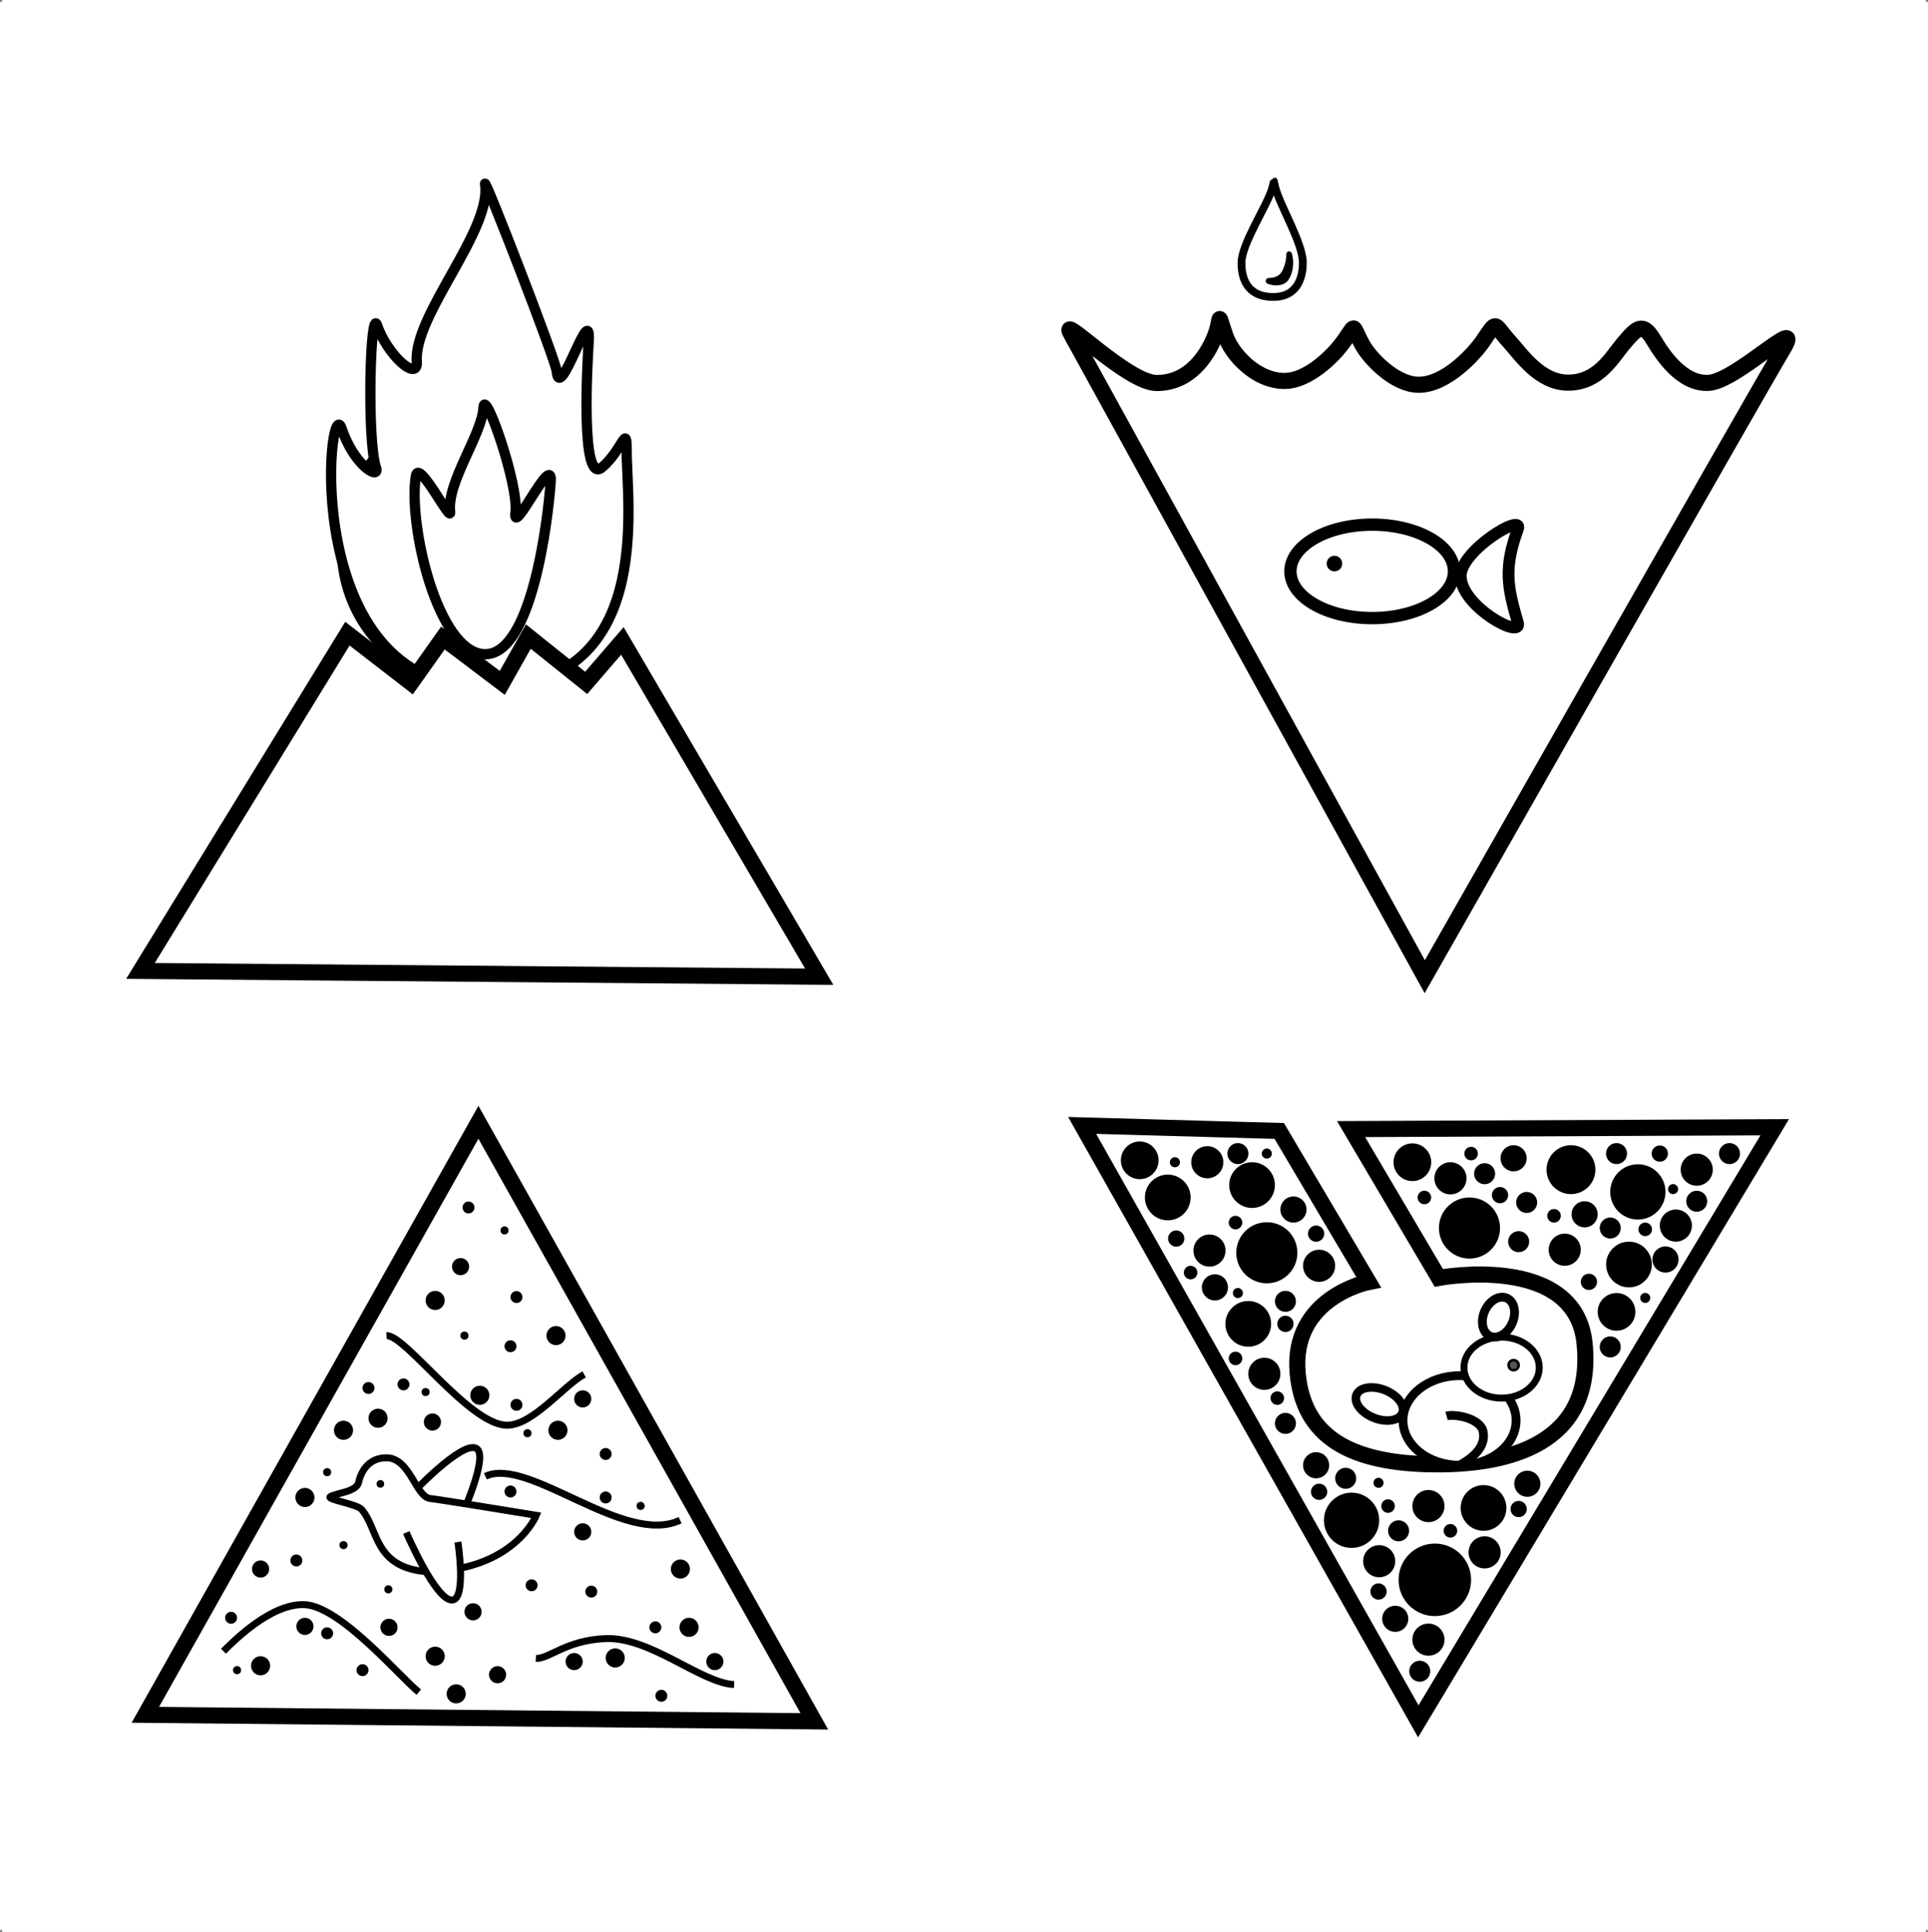 <svg xmlns="http://www.w3.org/2000/svg" viewBox="0 0 1509.96 1512.93"><rect x="0" y="0" width="1509.96" height="1512.93" fill="#808080" stroke="none"/><defs><style>.cls-1,.cls-10,.cls-11,.cls-15,.cls-17,.cls-2,.cls-4,.cls-5,.cls-6,.cls-8,.cls-9{fill:#fff;}.cls-10,.cls-11,.cls-12,.cls-13,.cls-14,.cls-15,.cls-16,.cls-17,.cls-2,.cls-3,.cls-4,.cls-5,.cls-6,.cls-7,.cls-8,.cls-9{stroke:#000;stroke-miterlimit:10;}.cls-2{stroke-width:6.1px;}.cls-12,.cls-14,.cls-16,.cls-3,.cls-7{fill:none;}.cls-3{stroke-width:4.25px;}.cls-4,.cls-7{stroke-width:12.62px;}.cls-5{stroke-width:9.65px;}.cls-6{stroke-width:9.25px;}.cls-12,.cls-8{stroke-width:6.89px;}.cls-9{stroke-width:6.69px;}.cls-10{stroke-width:5.41px;}.cls-11{stroke-width:6.89px;}.cls-13{fill:#565657;stroke-width:2.03px;}.cls-14{stroke-width:7.59px;}.cls-15{stroke-width:8.04px;}.cls-16,.cls-17{stroke-width:5.45px;}</style></defs><g id="Layer_2" data-name="Layer 2"><g id="Layer_1-2" data-name="Layer 1"><rect class="cls-1" x="1.69" width="1506.58" height="1512.93"/><rect class="cls-1" y="1.56" width="1509.96" height="1509.81"/><path class="cls-2" d="M997.21,232.55c-22.07,0-24.91-16.74-24.91-26.58,0-15.29,20.08-44.48,24.16-58.93,1.92-6.8.5-6.85,2.38.06,4,14.68,21.53,43.54,21.53,58.66C1020.37,214.59,1017.8,232.55,997.21,232.55Z"/><path class="cls-3" d="M994,219.8c-3.68,0,9.13,4.46,13.26-1.73,6.06-9.07,2-22,2.21-18.49.2,4.16-1.68,11.63-4.64,15.53C1001.61,219.33,996,219.8,994,219.8Z"/><path class="cls-4" d="M1115.82,764.87s-221-401.44-277.42-504.12c-8.56-15.6,44.66,39.19,67.5,39.19,25.66,0,39.34-21.09,45.44-36.25s1.16-21.28,8.52-.36c5,14.21,23.72,35,46.17,35,18.41,0,37.61-19.53,44.1-28,13.33-17.31,7.19-17.67,17-.07,5.79,10.41,24.91,30.48,43.08,31.05,22.4.71,45.17-25.35,51-33.88,12-17.48,7.77-14.24,20.92.13,9.12,10,23.6,32.09,46,32.09,23.88,0,34.46-20.1,43-30.2,11.15-13.19,15.32-17.49,23.91-3.24,6.48,10.73,21.79,34.91,43.27,33.6,22-1.34,76-55.91,57.95-26.13C1376.47,306.6,1115.82,764.87,1115.82,764.87Z"/><ellipse class="cls-5" cx="1074.68" cy="447.45" rx="64.05" ry="36.6"/><path class="cls-6" d="M1144,451c0,23.94,48.83,50.46,44.74,36.6-8.34-28.24-11-43.09,0-73.2C1193.72,400.83,1144,431.1,1144,451Z"/><circle cx="1045.1" cy="441.35" r="6.1"/><circle class="cls-1" cx="996.34" cy="393.25" r="17.77"/><circle class="cls-1" cx="978.56" cy="344.44" r="11.35"/><circle class="cls-1" cx="950" cy="310.46" r="7.19"/><circle cx="992.14" cy="903.4" r="3.94"/><circle cx="1079.63" cy="1161.21" r="3.94"/><circle cx="1310.31" cy="931.21" r="3.94"/><circle cx="1288.49" cy="1016.43" r="3.94"/><circle cx="969.49" cy="1012.59" r="3.94"/><circle cx="920.16" cy="910.17" r="3.94"/><circle cx="1150.86" cy="961.69" r="23.93"/><circle cx="1282.73" cy="933.41" r="21.64"/><circle cx="1266.02" cy="1027.35" r="14.76"/><circle cx="1106.14" cy="910.17" r="14.76"/><circle cx="892.6" cy="908.67" r="14.76"/><circle cx="1058.51" cy="1190.56" r="21.64"/><circle cx="1275.76" cy="990.26" r="17.9"/><circle cx="980.58" cy="928.07" r="17.9"/><circle cx="1162.71" cy="1215.68" r="12.58"/><circle cx="945.53" cy="910.17" r="12.58"/><circle cx="1135.94" cy="922.76" r="12.58"/><circle cx="1118.72" cy="1284.03" r="12.58"/><circle cx="1080.15" cy="1222.61" r="12.58"/><circle cx="1189.38" cy="972.36" r="8.24"/><circle cx="1006.72" cy="1114.68" r="8.24"/><circle cx="1111.91" cy="1308.77" r="8.24"/><circle cx="1195.65" cy="941.66" r="8.24"/><circle cx="1266.02" cy="903.4" r="8.24"/><circle cx="1006.72" cy="1019.11" r="8.24"/><circle cx="1354.5" cy="903.4" r="8.24"/><circle cx="1053.92" cy="1157.69" r="8.24"/><circle cx="1261.09" cy="961.69" r="8.24"/><circle cx="1162.71" cy="919.15" r="8.24"/><circle cx="1095.33" cy="1198.8" r="8.24"/><circle cx="1328.84" cy="940.72" r="8.24"/><circle cx="969.49" cy="903.4" r="8.24"/><circle cx="1261.09" cy="1054.78" r="8.24"/><circle cx="1244.4" cy="1003.83" r="6.37"/><circle cx="1006.72" cy="1036.74" r="6.37"/><circle cx="1030.74" cy="966.08" r="6.37"/><circle cx="921.18" cy="969.94" r="6.37"/><circle cx="1299.9" cy="903.4" r="6.37"/><circle cx="1189.38" cy="1181.76" r="6.37"/><circle cx="1174.78" cy="935.95" r="6.37"/><circle cx="1079.63" cy="1246.34" r="6.37"/><circle cx="1033.09" cy="1168.25" r="6.37"/><circle cx="967.62" cy="957.43" r="5.31"/><circle cx="1000.35" cy="1094.89" r="5.31"/><circle cx="932.47" cy="996.57" r="5.31"/><circle cx="1135.94" cy="1198.8" r="5.31"/><circle cx="967.62" cy="1063.8" r="5.31"/><circle cx="1217.07" cy="952.12" r="5.31"/><circle cx="1288.49" cy="962.73" r="5.31"/><circle cx="1115.54" cy="937.76" r="5.31"/><circle cx="1087.08" cy="1179.44" r="5.31"/><circle cx="1152.13" cy="903.4" r="5.31"/><circle cx="1312.48" cy="959.78" r="12.58"/><circle cx="947.23" cy="979.34" r="12.58"/><circle cx="1196.17" cy="1161.96" r="10.23"/><circle cx="1241.03" cy="950.95" r="10.23"/><circle cx="1185.42" cy="907.07" r="10.23"/><circle cx="1013" cy="947.2" r="10.23"/><circle cx="1092.73" cy="1267.7" r="10.23"/><circle cx="1304.37" cy="986.34" r="10.23"/><circle cx="1030.74" cy="1147.46" r="10.23"/><circle cx="951.49" cy="1008.17" r="10.23"/><circle cx="990.19" cy="1075.84" r="12.58"/><circle cx="1033.09" cy="991.25" r="12.58"/><circle cx="1225.44" cy="978.67" r="12.58"/><circle cx="1118.72" cy="1179.44" r="12.58"/><circle cx="1328.84" cy="915.99" r="12.58"/><circle cx="977.61" cy="1036.74" r="17.9"/><circle cx="1161.87" cy="1180.9" r="17.9"/><circle cx="914.57" cy="937.76" r="17.9"/><circle cx="1230.34" cy="915.99" r="19.14"/><circle cx="992.14" cy="981.06" r="23.93"/><circle cx="1123.73" cy="1237.19" r="28.4"/><path class="cls-7" d="M1001.88,885.68l-154.36-4.33L1110.79,1348l279.13-465.23-331.78,1.45,68.72,116.51s107.2-20.2,114.17,51.6c7.75,79.79-61.6,94.43-115.09,94.43-69.94,0-105.24-22.58-109.64-71.41-5.35-59.38,55.54-71.4,55.54-71.4Z"/><ellipse class="cls-8" cx="1143.08" cy="1112.39" rx="44.27" ry="35.08"/><ellipse class="cls-9" cx="1080.32" cy="1099.41" rx="11.69" ry="19.32" transform="translate(-337.77 1703.43) rotate(-68.57)"/><ellipse class="cls-10" cx="1176.02" cy="1071" rx="29.49" ry="23.89"/><ellipse class="cls-11" cx="1173.55" cy="1031.47" rx="16.27" ry="11.76" transform="translate(-241.59 1693.67) rotate(-66.39)"/><path class="cls-12" d="M1132.92,1108.89c6.27-1.81,26.71,1.63,28.66,12.4,2.09,11.62-7.36,19.92-18.5,26.17"/><circle class="cls-13" cx="1185.42" cy="1069.08" r="3.96"/><circle class="cls-14" cx="376.84" cy="429.21" r="109.34"/><path class="cls-15" d="M436,290.73c2.39,26.26,27.5-59.27,25-22.11-1.05,15.79-6.43,111.69,10.43,97.43,16.35-13.84,19.36-35.21,19.36-13.17,0,43.28,22.42,185.67-111.38,185.67C233,538.55,257,304.16,267.5,335.39c10.08,30.09,30.32,40.66,27,30.93-7.32-21.62-4.58-127.68.91-111.46,7.81,23.07,32.12,44.86,31,28.24-2.51-36.53,59.05-102.8,53.45-139C378.7,136.54,435.27,282.27,436,290.73Z"/><path class="cls-15" d="M380.12,512.33c-37.53.15-60.9-103-54.33-139.94,2.31-13,27.88,38.14,26.74,28.44-2.75-23.32,25-60.44,26.16-81.91.85-15.76,27.69,60.88,25,82.2s29.32-48.18,27.59-23.89C429.07,408.78,416.23,512.18,380.12,512.33Z"/><polygon class="cls-4" points="110 760.34 272.08 496.25 321.95 534.79 346.88 499.65 393.35 534.79 413.76 498.52 459.09 534.79 487.43 501.92 641.58 764.87 110 760.34"/><path class="cls-16" d="M302.72,1046c14.46-1.1,65,70.12,94.4,70.12,20.26,0,44.48-31.22,60.39-39.8"/><path class="cls-16" d="M380.12,1156.15c33.61-16,108.88,55.09,152.52,34.34"/><path class="cls-16" d="M175,1293.09c9.05-9,37.51-37.33,63.26-36.48,28.21.93,74.81,56.64,89.74,68.51"/><path class="cls-16" d="M419.65,1298.7c10.26.65,23.89-14.46,55-15.5,35.07-1.17,74.5,34.85,100.29,36"/><circle cx="340.81" cy="1297" r="7.49"/><circle cx="340.81" cy="1018.39" r="7.49"/><circle cx="204.09" cy="1304.48" r="7.49"/><circle cx="539.65" cy="1274.39" r="7.49"/><circle cx="238.81" cy="1273.63" r="6.72"/><circle cx="338.67" cy="1113.63" r="6.72"/><circle cx="204.09" cy="1228.74" r="6.72"/><circle cx="360.7" cy="991.92" r="6.72"/><circle cx="304.64" cy="1274.39" r="6.72"/><circle cx="413.09" cy="1122.38" r="3.16"/><circle cx="333.32" cy="1090.13" r="3.16"/><circle cx="256.21" cy="1152.88" r="3.16"/><circle cx="304.14" cy="1244.63" r="3.16"/><circle cx="185.66" cy="1307.92" r="3.16"/><circle cx="269.03" cy="1210.02" r="3.16"/><circle cx="501.72" cy="1179.32" r="3.16"/><circle cx="363.75" cy="1045.94" r="3.16"/><circle cx="395.13" cy="963.57" r="3.16"/><circle cx="370.47" cy="1262.23" r="6.72"/><circle cx="456.38" cy="1095.49" r="6.72"/><circle cx="389.69" cy="1311.5" r="6.72"/><circle cx="559.86" cy="1301.2" r="6.72"/><circle cx="449.66" cy="1301.2" r="6.72"/><circle cx="456.38" cy="1199.62" r="6.72"/><circle cx="315.98" cy="1084.14" r="4.68"/><circle cx="288.59" cy="1086.98" r="4.68"/><circle cx="474.33" cy="1138.64" r="4.68"/><circle cx="416.34" cy="1241.47" r="4.68"/><circle cx="283.91" cy="1307.92" r="4.68"/><circle cx="180.98" cy="1266.91" r="4.68"/><circle cx="474.33" cy="1172.7" r="4.68"/><circle cx="463.1" cy="1246.43" r="4.68"/><circle cx="366.91" cy="945.61" r="4.68"/><circle cx="399.8" cy="1054.27" r="4.68"/><circle cx="404.48" cy="1015.75" r="4.68"/><circle cx="399.8" cy="1168.03" r="4.68"/><circle cx="513.28" cy="1274.39" r="4.68"/><circle cx="256.21" cy="1279.07" r="4.68"/><circle cx="232.09" cy="1222.02" r="4.68"/><circle cx="517.96" cy="1328" r="4.68"/><circle cx="404.48" cy="1100.16" r="4.68"/><circle cx="436.97" cy="1120.08" r="7.49"/><circle cx="375.79" cy="1092.68" r="7.49"/><circle cx="532.87" cy="1228.74" r="7.49"/><circle cx="435.45" cy="1045.94" r="7.49"/><circle cx="481.82" cy="1298.35" r="7.49"/><circle cx="296.07" cy="1110.64" r="7.49"/><circle cx="269.03" cy="1120.08" r="7.49"/><circle cx="238.81" cy="1172.7" r="7.49"/><circle cx="357.26" cy="1326.48" r="7.49"/><polygon class="cls-7" points="113.82 1342.9 374.69 878.89 637.75 1348.02 113.82 1342.9"/><path class="cls-17" d="M320.86,1171.55s41.07-44,52.32-37.22c10.14,6.06-13.18,56.14-13.18,56.14Z"/><path class="cls-17" d="M258.78,1172c4.73-2.77,20.54-3.73,22.09-11.16,1.5-7.13,7-19.21,21.69-19.21,18.85,0,22.95,31.16,34.71,31.92,4.16.26,82.79,13.12,82.79,13.12s-17.71,44.05-87.33,44.05c-39.9-4.16-36.09-32.71-49.41-48.55C279.62,1177.72,254.86,1174.25,258.78,1172Z"/><path class="cls-17" d="M318.21,1200.14s23.28,54.29,36.21,52.83c11-1.24,4.2-45.39,4.2-45.39"/><circle cx="297.92" cy="1162.05" r="2.97"/></g></g></svg>